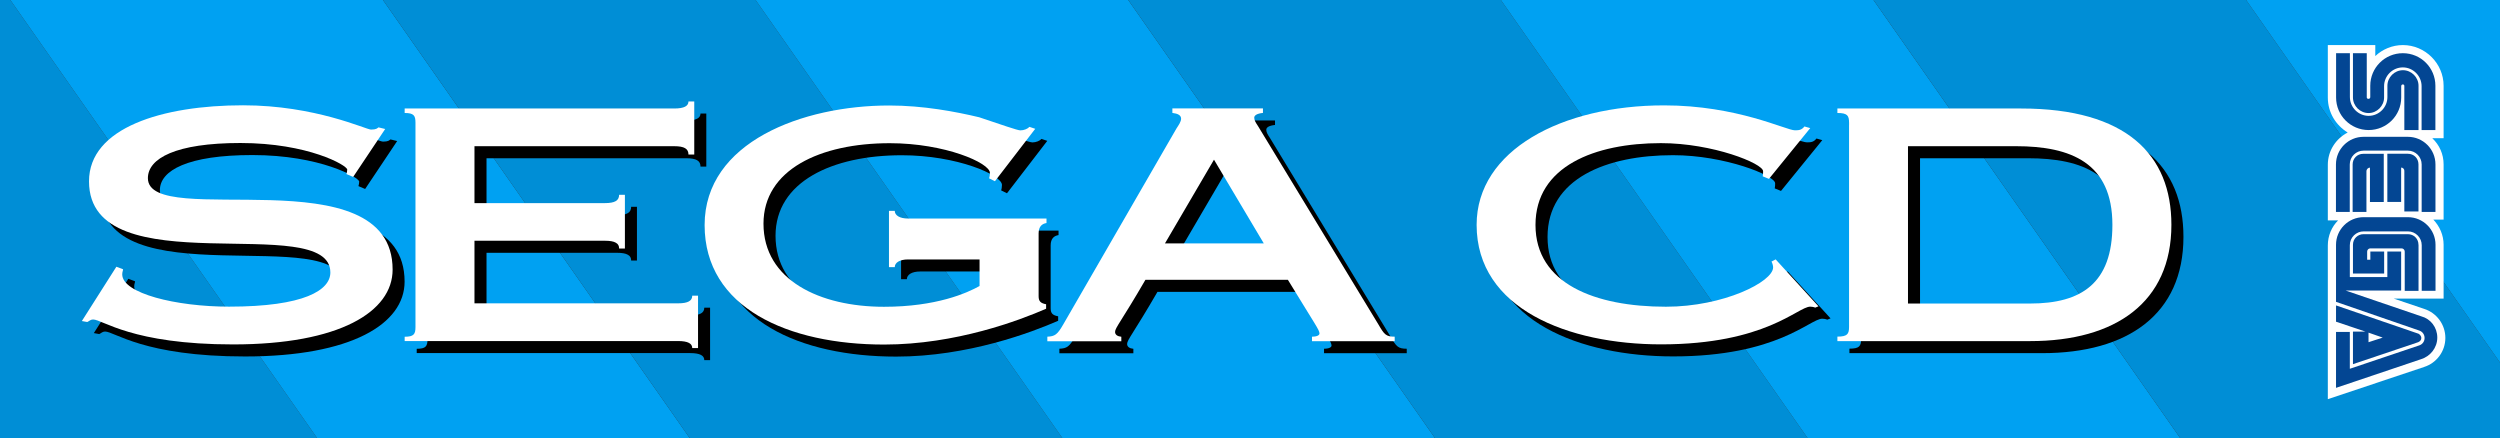 <?xml version="1.0" encoding="utf-8"?>
<!-- Generator: Adobe Illustrator 26.0.3, SVG Export Plug-In . SVG Version: 6.00 Build 0)  -->
<svg version="1.1" id="Layer_1" xmlns="http://www.w3.org/2000/svg" xmlns:xlink="http://www.w3.org/1999/xlink" x="0px" y="0px"
	 viewBox="0 0 3839 672.9" style="enable-background:new 0 0 3839 672.9;" xml:space="preserve">
<rect x="0" y="0" width="3839" height="672.9" fill="#333333" stroke="none"/>
<style type="text/css">
	.st0{clip-path:url(#SVGID_00000020392496109394719890000002518675054758571183_);fill:#F02622;}
	.st1{clip-path:url(#SVGID_00000020392496109394719890000002518675054758571183_);fill:#DA221F;}
	.st2{fill:#FFFFFF;}
	.st3{fill:#034693;}
	.st4{clip-path:url(#SVGID_00000145753806160093326980000010134594784898012070_);fill:#FF0025;}
	.st5{clip-path:url(#SVGID_00000145753806160093326980000010134594784898012070_);fill:#E8001C;}
	.st6{clip-path:url(#SVGID_00000145753806160093326980000010134594784898012070_);fill:#DA221F;}
	.st7{clip-path:url(#SVGID_00000145753806160093326980000010134594784898012070_);fill:#F02622;}
	.st8{clip-path:url(#SVGID_00000007405310294836389390000016884165743877921942_);fill:#F02622;}
	.st9{clip-path:url(#SVGID_00000007405310294836389390000016884165743877921942_);fill:#DA221F;}
	.st10{fill:#B2B2B2;}
	.st11{clip-path:url(#SVGID_00000045608630715223775840000012419010192904095419_);fill:#FF0025;}
	.st12{clip-path:url(#SVGID_00000045608630715223775840000012419010192904095419_);fill:#E8001C;}
	.st13{clip-path:url(#SVGID_00000045608630715223775840000012419010192904095419_);fill:#DA221F;}
	.st14{clip-path:url(#SVGID_00000045608630715223775840000012419010192904095419_);fill:#F02622;}
	.st15{clip-path:url(#SVGID_00000080186778716501269440000013012639898577827732_);fill:#FAD512;}
	.st16{clip-path:url(#SVGID_00000080186778716501269440000013012639898577827732_);fill:#FEBB09;}
	.st17{fill:#DA221F;}
	.st18{clip-path:url(#SVGID_00000153688012840732516870000009429835115204880057_);fill:#FAD512;}
	.st19{clip-path:url(#SVGID_00000153688012840732516870000009429835115204880057_);fill:#E8001C;}
	.st20{clip-path:url(#SVGID_00000153688012840732516870000009429835115204880057_);fill:#FEBB09;}
	.st21{clip-path:url(#SVGID_00000150070335511323044420000000790066846471735966_);fill:#FAD512;}
	.st22{clip-path:url(#SVGID_00000150070335511323044420000000790066846471735966_);fill:#FEBB09;}
	.st23{clip-path:url(#SVGID_00000163034334168870504840000014365605493227327666_);fill:#FF0025;}
	.st24{clip-path:url(#SVGID_00000163034334168870504840000014365605493227327666_);fill:#E8001C;}
	.st25{clip-path:url(#SVGID_00000163034334168870504840000014365605493227327666_);fill:#008ED6;}
	.st26{clip-path:url(#SVGID_00000163034334168870504840000014365605493227327666_);fill:#00A1F2;}
	.st27{clip-path:url(#SVGID_00000060030802395810671090000017241079956932404353_);fill:#FF0025;}
	.st28{clip-path:url(#SVGID_00000060030802395810671090000017241079956932404353_);fill:#E8001C;}
	.st29{clip-path:url(#SVGID_00000060030802395810671090000017241079956932404353_);fill:#008ED6;}
	.st30{clip-path:url(#SVGID_00000060030802395810671090000017241079956932404353_);fill:#00A1F2;}
	.st31{display:none;}
	.st32{display:inline;}
	.st33{clip-path:url(#SVGID_00000159472263904194700540000010956093882503547534_);fill:#F02622;}
	.st34{clip-path:url(#SVGID_00000159472263904194700540000010956093882503547534_);fill:#DA221F;}
	.st35{clip-path:url(#SVGID_00000160901874627401590920000012179820943910319759_);fill:#FF0025;}
	.st36{clip-path:url(#SVGID_00000160901874627401590920000012179820943910319759_);fill:#E8001C;}
	.st37{clip-path:url(#SVGID_00000160901874627401590920000012179820943910319759_);fill:#DA221F;}
	.st38{clip-path:url(#SVGID_00000160901874627401590920000012179820943910319759_);fill:#F02622;}
	.st39{clip-path:url(#SVGID_00000018921743315193907470000002239406929386016433_);fill:#F02622;}
	.st40{clip-path:url(#SVGID_00000018921743315193907470000002239406929386016433_);fill:#DA221F;}
	.st41{clip-path:url(#SVGID_00000111912075517457284460000010141434718596092813_);fill:#FF0025;}
	.st42{clip-path:url(#SVGID_00000111912075517457284460000010141434718596092813_);fill:#E8001C;}
	.st43{clip-path:url(#SVGID_00000111912075517457284460000010141434718596092813_);fill:#DA221F;}
	.st44{clip-path:url(#SVGID_00000111912075517457284460000010141434718596092813_);fill:#F02622;}
	.st45{clip-path:url(#SVGID_00000155120330290573965190000003610219819030492072_);fill:#FAD512;}
	.st46{clip-path:url(#SVGID_00000155120330290573965190000003610219819030492072_);fill:#FEBB09;}
	.st47{clip-path:url(#SVGID_00000077319191576350900610000011846238500969059753_);fill:#FAD512;}
	.st48{clip-path:url(#SVGID_00000077319191576350900610000011846238500969059753_);fill:#E8001C;}
	.st49{clip-path:url(#SVGID_00000077319191576350900610000011846238500969059753_);fill:#FEBB09;}
	.st50{clip-path:url(#SVGID_00000023965451989182686480000011075040566040684221_);fill:#FF0025;}
	.st51{clip-path:url(#SVGID_00000023965451989182686480000011075040566040684221_);fill:#E8001C;}
	.st52{clip-path:url(#SVGID_00000023965451989182686480000011075040566040684221_);fill:#FF981D;}
	.st53{clip-path:url(#SVGID_00000023965451989182686480000011075040566040684221_);fill:#FFAF22;}
	.st54{clip-path:url(#SVGID_00000023965451989182686480000011075040566040684221_);fill:#FAD512;}
	.st55{clip-path:url(#SVGID_00000023965451989182686480000011075040566040684221_);fill:#FEBB09;}
	.st56{clip-path:url(#SVGID_00000006706365819641897860000001246275972820659094_);fill:#FF0025;}
	.st57{clip-path:url(#SVGID_00000006706365819641897860000001246275972820659094_);fill:#E8001C;}
	.st58{clip-path:url(#SVGID_00000006706365819641897860000001246275972820659094_);fill:#008ED6;}
	.st59{clip-path:url(#SVGID_00000006706365819641897860000001246275972820659094_);fill:#00A1F2;}
	.st60{clip-path:url(#SVGID_00000126319208799565267350000003349199514873208764_);fill:#FF0025;}
	.st61{clip-path:url(#SVGID_00000126319208799565267350000003349199514873208764_);fill:#E8001C;}
	.st62{clip-path:url(#SVGID_00000126319208799565267350000003349199514873208764_);fill:#008ED6;}
	.st63{clip-path:url(#SVGID_00000126319208799565267350000003349199514873208764_);fill:#00A1F2;}
</style>
<g>
	<g>
		<defs>
			<rect id="SVGID_00000012463775276420495430000009008547476722810011_" width="3839" height="672.9"/>
		</defs>
		<clipPath id="SVGID_00000127757341026598737500000015867823153836094627_">
			<use xlink:href="#SVGID_00000012463775276420495430000009008547476722810011_"  style="overflow:visible;"/>
		</clipPath>
		<polygon style="clip-path:url(#SVGID_00000127757341026598737500000015867823153836094627_);fill:#008ED6;" points="
			-404.9,-600.9 -977.1,-600.9 -53.7,717.8 518.5,717.8 		"/>
		<polygon style="clip-path:url(#SVGID_00000127757341026598737500000015867823153836094627_);fill:#00A1F2;" points="167.3,-600.9 
			-404.9,-600.9 518.5,717.8 1090.7,717.8 		"/>
		<polygon style="clip-path:url(#SVGID_00000127757341026598737500000015867823153836094627_);fill:#008ED6;" points="739.5,-600.9 
			167.3,-600.9 1090.7,717.8 1662.9,717.8 		"/>
		<polygon style="clip-path:url(#SVGID_00000127757341026598737500000015867823153836094627_);fill:#00A1F2;" points="
			1311.8,-600.9 739.5,-600.9 1662.9,717.8 2235.1,717.8 		"/>
		<polygon style="clip-path:url(#SVGID_00000127757341026598737500000015867823153836094627_);fill:#008ED6;" points="1884,-600.9 
			1311.8,-600.9 2235.1,717.8 2807.3,717.8 		"/>
		<polygon style="clip-path:url(#SVGID_00000127757341026598737500000015867823153836094627_);fill:#00A1F2;" points="
			2456.2,-600.9 1884,-600.9 2807.3,717.8 3379.5,717.8 		"/>
		<polygon style="clip-path:url(#SVGID_00000127757341026598737500000015867823153836094627_);fill:#008ED6;" points="
			3028.4,-600.9 2456.2,-600.9 3379.5,717.8 3951.7,717.8 		"/>
		<polygon style="clip-path:url(#SVGID_00000127757341026598737500000015867823153836094627_);fill:#00A1F2;" points="
			3600.6,-600.9 3028.4,-600.9 3951.7,717.8 4523.9,717.8 		"/>
	</g>
	<g>
		<path class="st2" d="M3722.5,563.5c19-6,32.6-23.9,32.6-44.6c0-20.7-13.6-38.6-32.6-44.6l-46.8-15.8h76.7v-82.7
			c0-14.7-6-28.3-15.8-38.6h15.8v-84.8c0-15.8-6.5-29.9-17.4-40.2h17.4v-80.5c0-34.3-28.3-62.5-62.5-62.5
			c-16.3,0-31.5,6.5-42.4,16.9V69.2h-72.9v80.5c0,22.8,12,42.4,30.5,53.8c-17.9,9.3-30.5,27.7-30.5,49.5v85.4h15.8
			c-9.8,9.8-15.8,23.4-15.8,38.6v236L3722.5,563.5z"/>
		<g>
			<g>
				<path class="st3" d="M3634.4,149.7v-68h-21.2v68c0,13,10.9,23.9,23.9,23.9s23.9-10.9,23.9-23.9v-17.4c0-15.8,13-28.8,28.8-28.8
					c15.8,0,28.8,13.1,28.8,28.8v67.4h21.2v-68c0-27.7-22.3-50-50-50s-50,22.3-50,50v17.4c0,1.6-1.1,2.7-2.7,2.7
					C3635.5,151.9,3634.4,150.8,3634.4,149.7z"/>
				<path class="st3" d="M3692.1,131.7v68h21.8v-68c0-13-10.9-23.9-23.9-23.9s-23.9,10.9-23.9,23.9v17.4c0,15.8-13,28.8-28.8,28.8
					c-15.8,0-28.8-13-28.8-28.8V81.7h-21.2v68c0,27.7,22.3,50,50,50s50-22.3,50-50v-17.4c0-1.6,1.1-2.7,2.7-2.7
					C3691,129.6,3692.1,130.7,3692.1,131.7z"/>
			</g>
			<g>
				<path class="st3" d="M3713.8,375.9c0-9.3-7.1-16.3-16.3-16.3h-68c-9.2,0-16.3,7.1-16.3,16.3V420h47.9v-33.7h-21.2v12.5h-4.9
					v-12.5c0-2.7,2.2-4.9,4.9-4.9h47.9c2.7,0,4.9,2.2,4.9,4.9v60.4h21.2V375.9z"/>
				<path class="st3" d="M3613.2,509.7v49.5l100.1-33.7c2.7-1.1,4.9-3.3,4.9-6.5c0-2.7-2.2-5.4-4.3-6.5l-126.7-43.5v25l45.1,15.2
					h-19V509.7L3613.2,509.7z M3658.9,518.4l-21.8,7.1v-14.7L3658.9,518.4z"/>
				<path class="st3" d="M3717.7,551.6c14.1-4.3,25-17.4,25-33.2s-10.3-28.8-24.5-32.6l-116.4-39.7h85.4v-59.8H3666v39.2h-57.6v-49
					c0-12,9.8-21.2,21.2-21.2h68c12,0,21.2,9.8,21.2,21.2v70.1h21.2v-70.7c0-23.4-19-42.4-42.4-42.4h-68c-23.4,0-42.4,19-42.4,42.4
					v87.6l127.8,44.1c4.9,1.6,8.2,6,8.2,11.4s-3.3,9.8-8.2,11.4l-106.6,35.9v-56.6h-21.2v85.9l0,0L3717.7,551.6z"/>
			</g>
			<g>
				<path class="st3" d="M3608.3,252.5c0-12,9.8-21.2,21.2-21.2h68c12,0,21.2,9.8,21.2,21.2v72.9h21.2v-72.9
					c0-23.4-19-42.4-42.4-42.4h-68c-23.4,0-42.4,19-42.4,42.4v72.9h21.2L3608.3,252.5L3608.3,252.5z"/>
				<path class="st3" d="M3639.3,257.4v52.8h21.2v-74H3629c-9.2,0-16.3,7.1-16.3,16.3v72.9h21.2v-63.1
					C3634.4,259.5,3636.6,257.4,3639.3,257.4z"/>
				<path class="st3" d="M3687.2,310.1v-52.8c2.7,0,4.9,2.2,4.9,4.9v62.5h21.7v-72.3c0-9.3-7.1-16.3-16.3-16.3H3666v74
					C3666,310.1,3687.2,310.1,3687.2,310.1z"/>
			</g>
		</g>
	</g>
	<g>
		<g>
			<path d="M560.7,290.2l-10.3-4.4c0.6-2,1.2-4.4,1.2-6.9c0-6.4-60-40.8-164-40.8c-99.4,0-142.1,23.6-142.1,54
				c0,80.5,375.8-37.3,375.8,140.4c0,64.8-81.6,114.9-245,114.9c-155.6,0-200.3-38.3-215-38.3c-3.9,0-5.8,2.5-8.9,3.9l-8.3-1.5
				l53-83.4l10.3,3.9c0,2-1.3,3.9-1.3,7.9c0,29,82.3,49.5,164,49.5c116.1,0,155.6-25.5,155.6-52.5c0-96.1-370.6,23.1-370.6-139.9
				c-0.1-82.4,112.8-116.8,236.5-116.8c111,0,188.9,37.3,196.5,37.3c8.3,0,9.6-2,11.5-3.4l10.3,2.5L560.7,290.2z"/>
			<path d="M639.9,535.6c14,0,16.6-3.9,16.6-14.8v-314c0-10.8-2.5-14.8-16.6-14.8v-6.9h414c15.3,0,21.8-3.9,21.8-10.8h8.9v81.5h-8.9
				c0-8.9-6.4-12.8-21.8-12.8H747.1v87.4h200.3c15.3,0,21.8-3.9,21.8-12.8h8.9v82.5h-8.9c0-3.9-1.3-6.9-5.1-8.9c-3.3-2-8.9-3-16.6-3
				H747.1v96.1h312.6c15.3,0,21.8-3.9,21.8-11.8h8.9v80.5h-8.9c0-6.9-6.4-10.8-21.8-10.8H639.9V535.6z"/>
			<path d="M1625.5,354.1v6.9c-6.4,1-12.1,4.9-12.1,15.8v96.6c0,7.9,3.2,10.8,11.5,12.3v6.9c-40.3,17.6-138.4,55-248.8,55
				c-146.8,0-275.6-56-275.6-183.5s150.5-183.6,283.3-183.6c52.3,0,102.1,9.4,138.4,18.1c33.8,11.3,58.8,20.1,63.1,20.1
				c5.8,0,11.5-2.5,14-5.4l8.9,3l-61.9,80.5l-8.9-4.4c0.6-2,1.2-4.9,1.2-8.4c0-15.3-68.9-45.6-153.8-45.6
				c-107.1,0-193.9,40.8-193.9,123.6c0,86.9,86.8,127.6,185,127.6c80.4,0,127.6-21.1,146.8-31.9v-40.8H1413
				c-12.8,0-20.4,4.9-20.4,11.8h-8.9v-86.4h8.9c0,6.9,7.6,11.8,20.4,11.8H1625.5L1625.5,354.1z"/>
			<path d="M1626.8,542.4v-6.9c11.5-0.5,15.3-3,24.3-18.6l174.1-301.3c3.2-4.9,7-10.3,7-14.8c0-5.4-5.1-7.9-13.4-8.9v-6.9h139.1v6.9
				c-9.6,1-13.4,3.9-13.4,7.4c0,3.9,2.5,7.9,5.8,12.8l185,304.8c8.9,15.3,11.5,18.6,24.9,18.6v6.9h-127v-6.9
				c8.3,0,11.5-2.5,11.5-4.9c0-5.4-5.8-12.3-48.5-82.4h-218.8c-37,63.8-46.6,73.6-46.6,80c0,4.4,3.9,6.9,9.6,7.4v6.9h-113.6V542.4z
				 M1959.1,392.3l-76.5-128.6l-75.3,128.6H1959.1z"/>
			<path d="M2734.9,293.2l-9.6-3.9c0.6-3,0.6-5.4,0.6-7.9c0-11.8-77.1-43.1-156.9-43.1c-101.4,0-192.6,35.4-192.6,125.6
				s91.3,125.6,200.3,125.6c88.6,0,164.6-38.3,164.6-60.4c0-2.5-1.2-6.9-2.5-8.9l6.4-3.4l65.8,72.1l-5.1,2c-1.9-1-5.8-1.5-7.6-1.5
				c-19.1,0-68.3,57.9-229,57.9c-142.3,0-283.3-54.5-283.3-183.5c0-114.9,131.4-183.5,287.8-183.5c112.3,0,187.5,38.3,201,38.3
				c6.4,0,10.3-0.5,14.6-5.9l8.9,2.5L2734.9,293.2z"/>
			<path d="M2857.9,206.8c0-10.8-2.5-14.8-17.9-14.8v-6.9h282c162,0,230.9,71.1,230.9,178.6c0,118.8-85.5,178.6-216.9,178.6h-296
				v-6.9c15.3,0,17.9-3.9,17.9-14.8V206.8z M2948.5,484.6H3136c79.1,0,126.3-31.4,126.3-120.8c0-95.3-63.8-120.8-148-120.8h-165.9
				v241.5H2948.5z"/>
		</g>
		<g>
			<path class="st2" d="M542.3,271.7l-10.3-4.4c0.6-2,1.2-4.4,1.2-6.9c0-6.4-60-40.8-164-40.8c-99.4,0-142.1,23.6-142.1,54
				c0,80.5,375.8-37.3,375.8,140.4c0,64.8-81.6,114.9-245,114.9c-155.6,0-200.3-38.3-215-38.3c-3.9,0-5.8,2.5-8.9,3.9l-8.3-1.5
				l53-83.4l10.3,3.9c0,2-1.3,3.9-1.3,7.9c0,29,82.3,49.5,164,49.5c116.1,0,155.6-25.5,155.6-52.5c0-96.1-370.6,23.1-370.6-139.9
				c-0.1-82.4,112.8-116.8,236.5-116.8c111,0,188.9,37.3,196.5,37.3c8.3,0,9.6-2,11.5-3.4l10.3,2.5L542.3,271.7z"/>
			<path class="st2" d="M621.4,517.1c14,0,16.6-3.9,16.6-14.8v-314c0-10.8-2.5-14.8-16.6-14.8v-6.9h414c15.3,0,21.8-3.9,21.8-10.8
				h8.9v81.5h-8.9c0-8.9-6.4-12.8-21.8-12.8H728.6v87.4h200.3c15.3,0,21.8-3.9,21.8-12.8h8.9v82.5h-8.9c0-3.9-1.3-6.9-5.1-8.9
				c-3.3-2-8.9-3-16.6-3H728.6v96.1h312.6c15.3,0,21.8-3.9,21.8-11.8h8.9v80.5h-8.9c0-6.9-6.4-10.8-21.8-10.8H621.4V517.1z"/>
			<path class="st2" d="M1607,335.6v6.9c-6.4,1-12.1,4.9-12.1,15.8v96.6c0,7.9,3.3,10.8,11.5,12.3v6.9c-40.3,17.6-138.4,55-248.8,55
				c-146.8,0-275.6-56-275.6-183.5s150.5-183.6,283.3-183.6c52.3,0,102.1,9.4,138.4,18.1c33.8,11.3,58.8,20.1,63.1,20.1
				c5.8,0,11.5-2.5,14-5.4l8.9,3l-61.9,80.5l-8.9-4.4c0.6-2,1.2-4.9,1.2-8.4c0-15.3-68.9-45.6-153.8-45.6
				c-107.1,0-193.9,40.8-193.9,123.6c0,86.9,86.8,127.6,185,127.6c80.4,0,127.6-21.1,146.8-31.9v-40.8h-109.8
				c-12.8,0-20.4,4.9-20.4,11.8h-8.9v-86.4h8.9c0,6.9,7.6,11.8,20.4,11.8H1607L1607,335.6z"/>
			<path class="st2" d="M1608.3,523.9v-6.9c11.5-0.5,15.3-3,24.3-18.6l174.1-301.3c3.2-4.9,7-10.3,7-14.8c0-5.4-5.1-7.9-13.4-8.9
				v-6.9h139.1v6.9c-9.6,1-13.4,3.9-13.4,7.4c0,3.9,2.5,7.9,5.8,12.8l185,304.8c8.9,15.3,11.5,18.6,24.9,18.6v6.9h-127v-6.9
				c8.3,0,11.5-2.5,11.5-4.9c0-5.4-5.8-12.3-48.5-82.4h-218.8c-37,63.8-46.6,73.6-46.6,80c0,4.4,3.9,6.9,9.6,7.4v6.9h-113.6V523.9z
				 M1940.7,373.8l-76.5-128.6l-75.3,128.6H1940.7z"/>
			<path class="st2" d="M2716.4,274.7l-9.6-3.9c0.6-3,0.6-5.4,0.6-7.9c0-11.8-77.1-43.1-156.9-43.1c-101.4,0-192.6,35.4-192.6,125.6
				s91.3,125.6,200.3,125.6c88.6,0,164.6-38.3,164.6-60.4c0-2.5-1.2-6.9-2.5-8.9l6.4-3.4l65.8,72.1l-5.1,2c-1.9-1-5.8-1.5-7.6-1.5
				c-19.1,0-68.3,57.9-229,57.9c-142.3,0-283.3-54.5-283.3-183.5c0-114.9,131.4-183.5,287.8-183.5c112.3,0,187.5,38.3,201,38.3
				c6.4,0,10.3-0.5,14.6-5.9l8.9,2.5L2716.4,274.7z"/>
			<path class="st2" d="M2839.4,188.3c0-10.8-2.5-14.8-17.9-14.8v-6.9h282c162,0,230.9,71.1,230.9,178.6
				c0,118.8-85.5,178.6-216.9,178.6h-296v-6.9c15.2,0,17.9-3.9,17.9-14.8V188.3z M2930,466.1h187.5c79.1,0,126.3-31.4,126.3-120.8
				c0-95.3-63.8-120.8-148-120.8h-165.9v241.5H2930z"/>
		</g>
	</g>
</g>
</svg>
